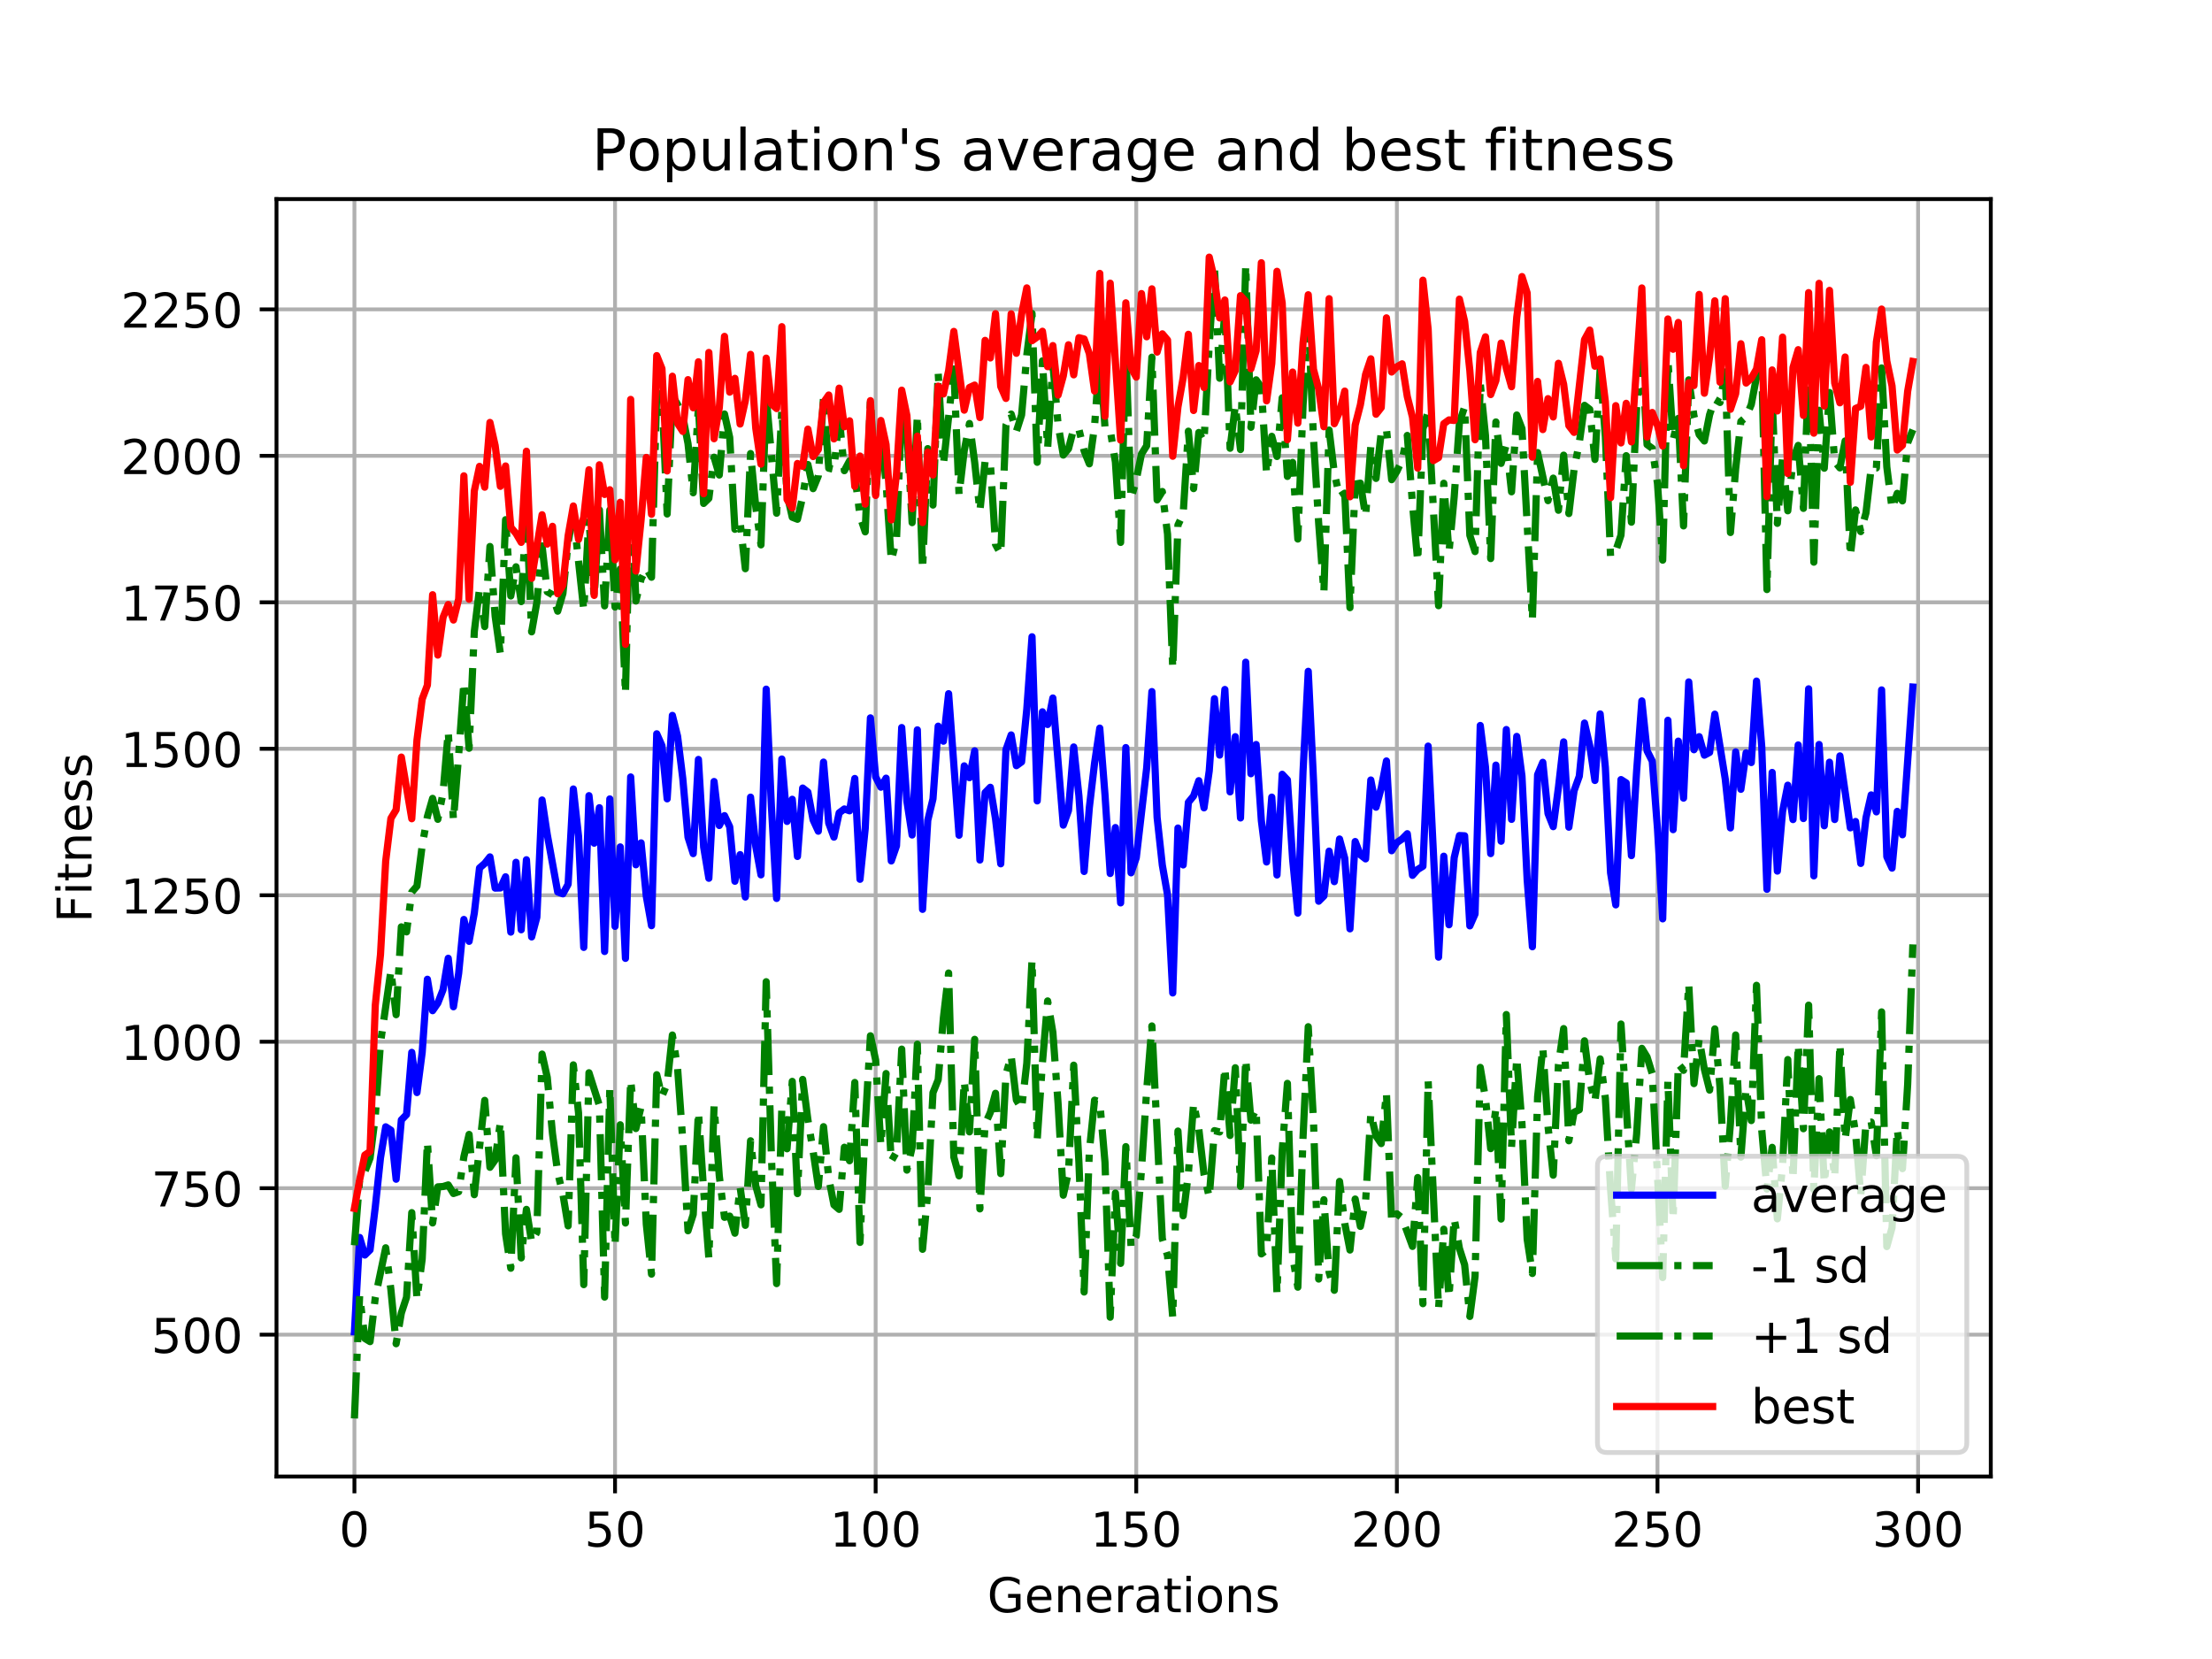 <?xml version="1.0" encoding="utf-8" standalone="no"?>
<!DOCTYPE svg PUBLIC "-//W3C//DTD SVG 1.1//EN"
  "http://www.w3.org/Graphics/SVG/1.1/DTD/svg11.dtd">
<!-- Created with matplotlib (https://matplotlib.org/) -->
<svg height="345.6pt" version="1.1" viewBox="0 0 460.8 345.6" width="460.8pt" xmlns="http://www.w3.org/2000/svg" xmlns:xlink="http://www.w3.org/1999/xlink">
 <defs>
  <style type="text/css">
*{stroke-linecap:butt;stroke-linejoin:round;}
  </style>
 </defs>
 <g id="figure_1">
  <g id="patch_1">
   <path d="M 0 345.6 
L 460.8 345.6 
L 460.8 0 
L 0 0 
z
" style="fill:#ffffff;"/>
  </g>
  <g id="axes_1">
   <g id="patch_2">
    <path d="M 57.6 307.584 
L 414.72 307.584 
L 414.72 41.472 
L 57.6 41.472 
z
" style="fill:#ffffff;"/>
   </g>
   <g id="matplotlib.axis_1">
    <g id="xtick_1">
     <g id="line2d_1">
      <path clip-path="url(#p07d4af6dec)" d="M 73.833 307.584 
L 73.833 41.472 
" style="fill:none;stroke:#b0b0b0;stroke-linecap:square;stroke-width:0.8;"/>
     </g>
     <g id="line2d_2">
      <defs>
       <path d="M 0 0 
L 0 3.5 
" id="mbf8fbaffdb" style="stroke:#000000;stroke-width:0.8;"/>
      </defs>
      <g>
       <use style="stroke:#000000;stroke-width:0.8;" x="73.833" xlink:href="#mbf8fbaffdb" y="307.584"/>
      </g>
     </g>
     <g id="text_1">
      <!-- 0 -->
      <defs>
       <path d="M 31.781 66.406 
Q 24.172 66.406 20.328 58.906 
Q 16.5 51.422 16.5 36.375 
Q 16.5 21.391 20.328 13.891 
Q 24.172 6.391 31.781 6.391 
Q 39.453 6.391 43.281 13.891 
Q 47.125 21.391 47.125 36.375 
Q 47.125 51.422 43.281 58.906 
Q 39.453 66.406 31.781 66.406 
z
M 31.781 74.219 
Q 44.047 74.219 50.516 64.516 
Q 56.984 54.828 56.984 36.375 
Q 56.984 17.969 50.516 8.266 
Q 44.047 -1.422 31.781 -1.422 
Q 19.531 -1.422 13.062 8.266 
Q 6.594 17.969 6.594 36.375 
Q 6.594 54.828 13.062 64.516 
Q 19.531 74.219 31.781 74.219 
z
" id="DejaVuSans-48"/>
      </defs>
      <g transform="translate(70.651 322.182)scale(0.1 -0.1)">
       <use xlink:href="#DejaVuSans-48"/>
      </g>
     </g>
    </g>
    <g id="xtick_2">
     <g id="line2d_3">
      <path clip-path="url(#p07d4af6dec)" d="M 128.123 307.584 
L 128.123 41.472 
" style="fill:none;stroke:#b0b0b0;stroke-linecap:square;stroke-width:0.8;"/>
     </g>
     <g id="line2d_4">
      <g>
       <use style="stroke:#000000;stroke-width:0.8;" x="128.123" xlink:href="#mbf8fbaffdb" y="307.584"/>
      </g>
     </g>
     <g id="text_2">
      <!-- 50 -->
      <defs>
       <path d="M 10.797 72.906 
L 49.516 72.906 
L 49.516 64.594 
L 19.828 64.594 
L 19.828 46.734 
Q 21.969 47.469 24.109 47.828 
Q 26.266 48.188 28.422 48.188 
Q 40.625 48.188 47.75 41.5 
Q 54.891 34.812 54.891 23.391 
Q 54.891 11.625 47.562 5.094 
Q 40.234 -1.422 26.906 -1.422 
Q 22.312 -1.422 17.547 -0.641 
Q 12.797 0.141 7.719 1.703 
L 7.719 11.625 
Q 12.109 9.234 16.797 8.062 
Q 21.484 6.891 26.703 6.891 
Q 35.156 6.891 40.078 11.328 
Q 45.016 15.766 45.016 23.391 
Q 45.016 31 40.078 35.438 
Q 35.156 39.891 26.703 39.891 
Q 22.75 39.891 18.812 39.016 
Q 14.891 38.141 10.797 36.281 
z
" id="DejaVuSans-53"/>
      </defs>
      <g transform="translate(121.76 322.182)scale(0.1 -0.1)">
       <use xlink:href="#DejaVuSans-53"/>
       <use x="63.623" xlink:href="#DejaVuSans-48"/>
      </g>
     </g>
    </g>
    <g id="xtick_3">
     <g id="line2d_5">
      <path clip-path="url(#p07d4af6dec)" d="M 182.413 307.584 
L 182.413 41.472 
" style="fill:none;stroke:#b0b0b0;stroke-linecap:square;stroke-width:0.8;"/>
     </g>
     <g id="line2d_6">
      <g>
       <use style="stroke:#000000;stroke-width:0.8;" x="182.413" xlink:href="#mbf8fbaffdb" y="307.584"/>
      </g>
     </g>
     <g id="text_3">
      <!-- 100 -->
      <defs>
       <path d="M 12.406 8.297 
L 28.516 8.297 
L 28.516 63.922 
L 10.984 60.406 
L 10.984 69.391 
L 28.422 72.906 
L 38.281 72.906 
L 38.281 8.297 
L 54.391 8.297 
L 54.391 0 
L 12.406 0 
z
" id="DejaVuSans-49"/>
      </defs>
      <g transform="translate(172.869 322.182)scale(0.1 -0.1)">
       <use xlink:href="#DejaVuSans-49"/>
       <use x="63.623" xlink:href="#DejaVuSans-48"/>
       <use x="127.246" xlink:href="#DejaVuSans-48"/>
      </g>
     </g>
    </g>
    <g id="xtick_4">
     <g id="line2d_7">
      <path clip-path="url(#p07d4af6dec)" d="M 236.703 307.584 
L 236.703 41.472 
" style="fill:none;stroke:#b0b0b0;stroke-linecap:square;stroke-width:0.8;"/>
     </g>
     <g id="line2d_8">
      <g>
       <use style="stroke:#000000;stroke-width:0.8;" x="236.703" xlink:href="#mbf8fbaffdb" y="307.584"/>
      </g>
     </g>
     <g id="text_4">
      <!-- 150 -->
      <g transform="translate(227.159 322.182)scale(0.1 -0.1)">
       <use xlink:href="#DejaVuSans-49"/>
       <use x="63.623" xlink:href="#DejaVuSans-53"/>
       <use x="127.246" xlink:href="#DejaVuSans-48"/>
      </g>
     </g>
    </g>
    <g id="xtick_5">
     <g id="line2d_9">
      <path clip-path="url(#p07d4af6dec)" d="M 290.993 307.584 
L 290.993 41.472 
" style="fill:none;stroke:#b0b0b0;stroke-linecap:square;stroke-width:0.8;"/>
     </g>
     <g id="line2d_10">
      <g>
       <use style="stroke:#000000;stroke-width:0.8;" x="290.993" xlink:href="#mbf8fbaffdb" y="307.584"/>
      </g>
     </g>
     <g id="text_5">
      <!-- 200 -->
      <defs>
       <path d="M 19.188 8.297 
L 53.609 8.297 
L 53.609 0 
L 7.328 0 
L 7.328 8.297 
Q 12.938 14.109 22.625 23.891 
Q 32.328 33.688 34.812 36.531 
Q 39.547 41.844 41.422 45.531 
Q 43.312 49.219 43.312 52.781 
Q 43.312 58.594 39.234 62.25 
Q 35.156 65.922 28.609 65.922 
Q 23.969 65.922 18.812 64.312 
Q 13.672 62.703 7.812 59.422 
L 7.812 69.391 
Q 13.766 71.781 18.938 73 
Q 24.125 74.219 28.422 74.219 
Q 39.75 74.219 46.484 68.547 
Q 53.219 62.891 53.219 53.422 
Q 53.219 48.922 51.531 44.891 
Q 49.859 40.875 45.406 35.406 
Q 44.188 33.984 37.641 27.219 
Q 31.109 20.453 19.188 8.297 
z
" id="DejaVuSans-50"/>
      </defs>
      <g transform="translate(281.449 322.182)scale(0.1 -0.1)">
       <use xlink:href="#DejaVuSans-50"/>
       <use x="63.623" xlink:href="#DejaVuSans-48"/>
       <use x="127.246" xlink:href="#DejaVuSans-48"/>
      </g>
     </g>
    </g>
    <g id="xtick_6">
     <g id="line2d_11">
      <path clip-path="url(#p07d4af6dec)" d="M 345.283 307.584 
L 345.283 41.472 
" style="fill:none;stroke:#b0b0b0;stroke-linecap:square;stroke-width:0.8;"/>
     </g>
     <g id="line2d_12">
      <g>
       <use style="stroke:#000000;stroke-width:0.8;" x="345.283" xlink:href="#mbf8fbaffdb" y="307.584"/>
      </g>
     </g>
     <g id="text_6">
      <!-- 250 -->
      <g transform="translate(335.739 322.182)scale(0.1 -0.1)">
       <use xlink:href="#DejaVuSans-50"/>
       <use x="63.623" xlink:href="#DejaVuSans-53"/>
       <use x="127.246" xlink:href="#DejaVuSans-48"/>
      </g>
     </g>
    </g>
    <g id="xtick_7">
     <g id="line2d_13">
      <path clip-path="url(#p07d4af6dec)" d="M 399.573 307.584 
L 399.573 41.472 
" style="fill:none;stroke:#b0b0b0;stroke-linecap:square;stroke-width:0.8;"/>
     </g>
     <g id="line2d_14">
      <g>
       <use style="stroke:#000000;stroke-width:0.8;" x="399.573" xlink:href="#mbf8fbaffdb" y="307.584"/>
      </g>
     </g>
     <g id="text_7">
      <!-- 300 -->
      <defs>
       <path d="M 40.578 39.312 
Q 47.656 37.797 51.625 33 
Q 55.609 28.219 55.609 21.188 
Q 55.609 10.406 48.188 4.484 
Q 40.766 -1.422 27.094 -1.422 
Q 22.516 -1.422 17.656 -0.516 
Q 12.797 0.391 7.625 2.203 
L 7.625 11.719 
Q 11.719 9.328 16.594 8.109 
Q 21.484 6.891 26.812 6.891 
Q 36.078 6.891 40.938 10.547 
Q 45.797 14.203 45.797 21.188 
Q 45.797 27.641 41.281 31.266 
Q 36.766 34.906 28.719 34.906 
L 20.219 34.906 
L 20.219 43.016 
L 29.109 43.016 
Q 36.375 43.016 40.234 45.922 
Q 44.094 48.828 44.094 54.297 
Q 44.094 59.906 40.109 62.906 
Q 36.141 65.922 28.719 65.922 
Q 24.656 65.922 20.016 65.031 
Q 15.375 64.156 9.812 62.312 
L 9.812 71.094 
Q 15.438 72.656 20.344 73.438 
Q 25.25 74.219 29.594 74.219 
Q 40.828 74.219 47.359 69.109 
Q 53.906 64.016 53.906 55.328 
Q 53.906 49.266 50.438 45.094 
Q 46.969 40.922 40.578 39.312 
z
" id="DejaVuSans-51"/>
      </defs>
      <g transform="translate(390.029 322.182)scale(0.1 -0.1)">
       <use xlink:href="#DejaVuSans-51"/>
       <use x="63.623" xlink:href="#DejaVuSans-48"/>
       <use x="127.246" xlink:href="#DejaVuSans-48"/>
      </g>
     </g>
    </g>
    <g id="text_8">
     <!-- Generations -->
     <defs>
      <path d="M 59.516 10.406 
L 59.516 29.984 
L 43.406 29.984 
L 43.406 38.094 
L 69.281 38.094 
L 69.281 6.781 
Q 63.578 2.734 56.688 0.656 
Q 49.812 -1.422 42 -1.422 
Q 24.906 -1.422 15.25 8.562 
Q 5.609 18.562 5.609 36.375 
Q 5.609 54.25 15.25 64.234 
Q 24.906 74.219 42 74.219 
Q 49.125 74.219 55.547 72.453 
Q 61.969 70.703 67.391 67.281 
L 67.391 56.781 
Q 61.922 61.422 55.766 63.766 
Q 49.609 66.109 42.828 66.109 
Q 29.438 66.109 22.719 58.641 
Q 16.016 51.172 16.016 36.375 
Q 16.016 21.625 22.719 14.156 
Q 29.438 6.688 42.828 6.688 
Q 48.047 6.688 52.141 7.594 
Q 56.25 8.5 59.516 10.406 
z
" id="DejaVuSans-71"/>
      <path d="M 56.203 29.594 
L 56.203 25.203 
L 14.891 25.203 
Q 15.484 15.922 20.484 11.062 
Q 25.484 6.203 34.422 6.203 
Q 39.594 6.203 44.453 7.469 
Q 49.312 8.734 54.109 11.281 
L 54.109 2.781 
Q 49.266 0.734 44.188 -0.344 
Q 39.109 -1.422 33.891 -1.422 
Q 20.797 -1.422 13.156 6.188 
Q 5.516 13.812 5.516 26.812 
Q 5.516 40.234 12.766 48.109 
Q 20.016 56 32.328 56 
Q 43.359 56 49.781 48.891 
Q 56.203 41.797 56.203 29.594 
z
M 47.219 32.234 
Q 47.125 39.594 43.094 43.984 
Q 39.062 48.391 32.422 48.391 
Q 24.906 48.391 20.391 44.141 
Q 15.875 39.891 15.188 32.172 
z
" id="DejaVuSans-101"/>
      <path d="M 54.891 33.016 
L 54.891 0 
L 45.906 0 
L 45.906 32.719 
Q 45.906 40.484 42.875 44.328 
Q 39.844 48.188 33.797 48.188 
Q 26.516 48.188 22.312 43.547 
Q 18.109 38.922 18.109 30.906 
L 18.109 0 
L 9.078 0 
L 9.078 54.688 
L 18.109 54.688 
L 18.109 46.188 
Q 21.344 51.125 25.703 53.562 
Q 30.078 56 35.797 56 
Q 45.219 56 50.047 50.172 
Q 54.891 44.344 54.891 33.016 
z
" id="DejaVuSans-110"/>
      <path d="M 41.109 46.297 
Q 39.594 47.172 37.812 47.578 
Q 36.031 48 33.891 48 
Q 26.266 48 22.188 43.047 
Q 18.109 38.094 18.109 28.812 
L 18.109 0 
L 9.078 0 
L 9.078 54.688 
L 18.109 54.688 
L 18.109 46.188 
Q 20.953 51.172 25.484 53.578 
Q 30.031 56 36.531 56 
Q 37.453 56 38.578 55.875 
Q 39.703 55.766 41.062 55.516 
z
" id="DejaVuSans-114"/>
      <path d="M 34.281 27.484 
Q 23.391 27.484 19.188 25 
Q 14.984 22.516 14.984 16.5 
Q 14.984 11.719 18.141 8.906 
Q 21.297 6.109 26.703 6.109 
Q 34.188 6.109 38.703 11.406 
Q 43.219 16.703 43.219 25.484 
L 43.219 27.484 
z
M 52.203 31.203 
L 52.203 0 
L 43.219 0 
L 43.219 8.297 
Q 40.141 3.328 35.547 0.953 
Q 30.953 -1.422 24.312 -1.422 
Q 15.922 -1.422 10.953 3.297 
Q 6 8.016 6 15.922 
Q 6 25.141 12.172 29.828 
Q 18.359 34.516 30.609 34.516 
L 43.219 34.516 
L 43.219 35.406 
Q 43.219 41.609 39.141 45 
Q 35.062 48.391 27.688 48.391 
Q 23 48.391 18.547 47.266 
Q 14.109 46.141 10.016 43.891 
L 10.016 52.203 
Q 14.938 54.109 19.578 55.047 
Q 24.219 56 28.609 56 
Q 40.484 56 46.344 49.844 
Q 52.203 43.703 52.203 31.203 
z
" id="DejaVuSans-97"/>
      <path d="M 18.312 70.219 
L 18.312 54.688 
L 36.812 54.688 
L 36.812 47.703 
L 18.312 47.703 
L 18.312 18.016 
Q 18.312 11.328 20.141 9.422 
Q 21.969 7.516 27.594 7.516 
L 36.812 7.516 
L 36.812 0 
L 27.594 0 
Q 17.188 0 13.234 3.875 
Q 9.281 7.766 9.281 18.016 
L 9.281 47.703 
L 2.688 47.703 
L 2.688 54.688 
L 9.281 54.688 
L 9.281 70.219 
z
" id="DejaVuSans-116"/>
      <path d="M 9.422 54.688 
L 18.406 54.688 
L 18.406 0 
L 9.422 0 
z
M 9.422 75.984 
L 18.406 75.984 
L 18.406 64.594 
L 9.422 64.594 
z
" id="DejaVuSans-105"/>
      <path d="M 30.609 48.391 
Q 23.391 48.391 19.188 42.75 
Q 14.984 37.109 14.984 27.297 
Q 14.984 17.484 19.156 11.844 
Q 23.344 6.203 30.609 6.203 
Q 37.797 6.203 41.984 11.859 
Q 46.188 17.531 46.188 27.297 
Q 46.188 37.016 41.984 42.703 
Q 37.797 48.391 30.609 48.391 
z
M 30.609 56 
Q 42.328 56 49.016 48.375 
Q 55.719 40.766 55.719 27.297 
Q 55.719 13.875 49.016 6.219 
Q 42.328 -1.422 30.609 -1.422 
Q 18.844 -1.422 12.172 6.219 
Q 5.516 13.875 5.516 27.297 
Q 5.516 40.766 12.172 48.375 
Q 18.844 56 30.609 56 
z
" id="DejaVuSans-111"/>
      <path d="M 44.281 53.078 
L 44.281 44.578 
Q 40.484 46.531 36.375 47.5 
Q 32.281 48.484 27.875 48.484 
Q 21.188 48.484 17.844 46.438 
Q 14.5 44.391 14.5 40.281 
Q 14.5 37.156 16.891 35.375 
Q 19.281 33.594 26.516 31.984 
L 29.594 31.297 
Q 39.156 29.25 43.188 25.516 
Q 47.219 21.781 47.219 15.094 
Q 47.219 7.469 41.188 3.016 
Q 35.156 -1.422 24.609 -1.422 
Q 20.219 -1.422 15.453 -0.562 
Q 10.688 0.297 5.422 2 
L 5.422 11.281 
Q 10.406 8.688 15.234 7.391 
Q 20.062 6.109 24.812 6.109 
Q 31.156 6.109 34.562 8.281 
Q 37.984 10.453 37.984 14.406 
Q 37.984 18.062 35.516 20.016 
Q 33.062 21.969 24.703 23.781 
L 21.578 24.516 
Q 13.234 26.266 9.516 29.906 
Q 5.812 33.547 5.812 39.891 
Q 5.812 47.609 11.281 51.797 
Q 16.75 56 26.812 56 
Q 31.781 56 36.172 55.266 
Q 40.578 54.547 44.281 53.078 
z
" id="DejaVuSans-115"/>
     </defs>
     <g transform="translate(205.662 335.861)scale(0.1 -0.1)">
      <use xlink:href="#DejaVuSans-71"/>
      <use x="77.49" xlink:href="#DejaVuSans-101"/>
      <use x="139.014" xlink:href="#DejaVuSans-110"/>
      <use x="202.393" xlink:href="#DejaVuSans-101"/>
      <use x="263.916" xlink:href="#DejaVuSans-114"/>
      <use x="305.029" xlink:href="#DejaVuSans-97"/>
      <use x="366.309" xlink:href="#DejaVuSans-116"/>
      <use x="405.518" xlink:href="#DejaVuSans-105"/>
      <use x="433.301" xlink:href="#DejaVuSans-111"/>
      <use x="494.482" xlink:href="#DejaVuSans-110"/>
      <use x="557.861" xlink:href="#DejaVuSans-115"/>
     </g>
    </g>
   </g>
   <g id="matplotlib.axis_2">
    <g id="ytick_1">
     <g id="line2d_15">
      <path clip-path="url(#p07d4af6dec)" d="M 57.6 278.036 
L 414.72 278.036 
" style="fill:none;stroke:#b0b0b0;stroke-linecap:square;stroke-width:0.8;"/>
     </g>
     <g id="line2d_16">
      <defs>
       <path d="M 0 0 
L -3.5 0 
" id="m7a4888b529" style="stroke:#000000;stroke-width:0.8;"/>
      </defs>
      <g>
       <use style="stroke:#000000;stroke-width:0.8;" x="57.6" xlink:href="#m7a4888b529" y="278.036"/>
      </g>
     </g>
     <g id="text_9">
      <!-- 500 -->
      <g transform="translate(31.512 281.835)scale(0.1 -0.1)">
       <use xlink:href="#DejaVuSans-53"/>
       <use x="63.623" xlink:href="#DejaVuSans-48"/>
       <use x="127.246" xlink:href="#DejaVuSans-48"/>
      </g>
     </g>
    </g>
    <g id="ytick_2">
     <g id="line2d_17">
      <path clip-path="url(#p07d4af6dec)" d="M 57.6 247.523 
L 414.72 247.523 
" style="fill:none;stroke:#b0b0b0;stroke-linecap:square;stroke-width:0.8;"/>
     </g>
     <g id="line2d_18">
      <g>
       <use style="stroke:#000000;stroke-width:0.8;" x="57.6" xlink:href="#m7a4888b529" y="247.523"/>
      </g>
     </g>
     <g id="text_10">
      <!-- 750 -->
      <defs>
       <path d="M 8.203 72.906 
L 55.078 72.906 
L 55.078 68.703 
L 28.609 0 
L 18.312 0 
L 43.219 64.594 
L 8.203 64.594 
z
" id="DejaVuSans-55"/>
      </defs>
      <g transform="translate(31.512 251.322)scale(0.1 -0.1)">
       <use xlink:href="#DejaVuSans-55"/>
       <use x="63.623" xlink:href="#DejaVuSans-53"/>
       <use x="127.246" xlink:href="#DejaVuSans-48"/>
      </g>
     </g>
    </g>
    <g id="ytick_3">
     <g id="line2d_19">
      <path clip-path="url(#p07d4af6dec)" d="M 57.6 217.01 
L 414.72 217.01 
" style="fill:none;stroke:#b0b0b0;stroke-linecap:square;stroke-width:0.8;"/>
     </g>
     <g id="line2d_20">
      <g>
       <use style="stroke:#000000;stroke-width:0.8;" x="57.6" xlink:href="#m7a4888b529" y="217.01"/>
      </g>
     </g>
     <g id="text_11">
      <!-- 1000 -->
      <g transform="translate(25.15 220.809)scale(0.1 -0.1)">
       <use xlink:href="#DejaVuSans-49"/>
       <use x="63.623" xlink:href="#DejaVuSans-48"/>
       <use x="127.246" xlink:href="#DejaVuSans-48"/>
       <use x="190.869" xlink:href="#DejaVuSans-48"/>
      </g>
     </g>
    </g>
    <g id="ytick_4">
     <g id="line2d_21">
      <path clip-path="url(#p07d4af6dec)" d="M 57.6 186.497 
L 414.72 186.497 
" style="fill:none;stroke:#b0b0b0;stroke-linecap:square;stroke-width:0.8;"/>
     </g>
     <g id="line2d_22">
      <g>
       <use style="stroke:#000000;stroke-width:0.8;" x="57.6" xlink:href="#m7a4888b529" y="186.497"/>
      </g>
     </g>
     <g id="text_12">
      <!-- 1250 -->
      <g transform="translate(25.15 190.296)scale(0.1 -0.1)">
       <use xlink:href="#DejaVuSans-49"/>
       <use x="63.623" xlink:href="#DejaVuSans-50"/>
       <use x="127.246" xlink:href="#DejaVuSans-53"/>
       <use x="190.869" xlink:href="#DejaVuSans-48"/>
      </g>
     </g>
    </g>
    <g id="ytick_5">
     <g id="line2d_23">
      <path clip-path="url(#p07d4af6dec)" d="M 57.6 155.984 
L 414.72 155.984 
" style="fill:none;stroke:#b0b0b0;stroke-linecap:square;stroke-width:0.8;"/>
     </g>
     <g id="line2d_24">
      <g>
       <use style="stroke:#000000;stroke-width:0.8;" x="57.6" xlink:href="#m7a4888b529" y="155.984"/>
      </g>
     </g>
     <g id="text_13">
      <!-- 1500 -->
      <g transform="translate(25.15 159.784)scale(0.1 -0.1)">
       <use xlink:href="#DejaVuSans-49"/>
       <use x="63.623" xlink:href="#DejaVuSans-53"/>
       <use x="127.246" xlink:href="#DejaVuSans-48"/>
       <use x="190.869" xlink:href="#DejaVuSans-48"/>
      </g>
     </g>
    </g>
    <g id="ytick_6">
     <g id="line2d_25">
      <path clip-path="url(#p07d4af6dec)" d="M 57.6 125.472 
L 414.72 125.472 
" style="fill:none;stroke:#b0b0b0;stroke-linecap:square;stroke-width:0.8;"/>
     </g>
     <g id="line2d_26">
      <g>
       <use style="stroke:#000000;stroke-width:0.8;" x="57.6" xlink:href="#m7a4888b529" y="125.472"/>
      </g>
     </g>
     <g id="text_14">
      <!-- 1750 -->
      <g transform="translate(25.15 129.271)scale(0.1 -0.1)">
       <use xlink:href="#DejaVuSans-49"/>
       <use x="63.623" xlink:href="#DejaVuSans-55"/>
       <use x="127.246" xlink:href="#DejaVuSans-53"/>
       <use x="190.869" xlink:href="#DejaVuSans-48"/>
      </g>
     </g>
    </g>
    <g id="ytick_7">
     <g id="line2d_27">
      <path clip-path="url(#p07d4af6dec)" d="M 57.6 94.959 
L 414.72 94.959 
" style="fill:none;stroke:#b0b0b0;stroke-linecap:square;stroke-width:0.8;"/>
     </g>
     <g id="line2d_28">
      <g>
       <use style="stroke:#000000;stroke-width:0.8;" x="57.6" xlink:href="#m7a4888b529" y="94.959"/>
      </g>
     </g>
     <g id="text_15">
      <!-- 2000 -->
      <g transform="translate(25.15 98.758)scale(0.1 -0.1)">
       <use xlink:href="#DejaVuSans-50"/>
       <use x="63.623" xlink:href="#DejaVuSans-48"/>
       <use x="127.246" xlink:href="#DejaVuSans-48"/>
       <use x="190.869" xlink:href="#DejaVuSans-48"/>
      </g>
     </g>
    </g>
    <g id="ytick_8">
     <g id="line2d_29">
      <path clip-path="url(#p07d4af6dec)" d="M 57.6 64.446 
L 414.72 64.446 
" style="fill:none;stroke:#b0b0b0;stroke-linecap:square;stroke-width:0.8;"/>
     </g>
     <g id="line2d_30">
      <g>
       <use style="stroke:#000000;stroke-width:0.8;" x="57.6" xlink:href="#m7a4888b529" y="64.446"/>
      </g>
     </g>
     <g id="text_16">
      <!-- 2250 -->
      <g transform="translate(25.15 68.245)scale(0.1 -0.1)">
       <use xlink:href="#DejaVuSans-50"/>
       <use x="63.623" xlink:href="#DejaVuSans-50"/>
       <use x="127.246" xlink:href="#DejaVuSans-53"/>
       <use x="190.869" xlink:href="#DejaVuSans-48"/>
      </g>
     </g>
    </g>
    <g id="text_17">
     <!-- Fitness -->
     <defs>
      <path d="M 9.812 72.906 
L 51.703 72.906 
L 51.703 64.594 
L 19.672 64.594 
L 19.672 43.109 
L 48.578 43.109 
L 48.578 34.812 
L 19.672 34.812 
L 19.672 0 
L 9.812 0 
z
" id="DejaVuSans-70"/>
     </defs>
     <g transform="translate(19.07 192.202)rotate(-90)scale(0.1 -0.1)">
      <use xlink:href="#DejaVuSans-70"/>
      <use x="57.41" xlink:href="#DejaVuSans-105"/>
      <use x="85.193" xlink:href="#DejaVuSans-116"/>
      <use x="124.402" xlink:href="#DejaVuSans-110"/>
      <use x="187.781" xlink:href="#DejaVuSans-101"/>
      <use x="249.305" xlink:href="#DejaVuSans-115"/>
      <use x="301.404" xlink:href="#DejaVuSans-115"/>
     </g>
    </g>
   </g>
   <g id="line2d_31">
    <path clip-path="url(#p07d4af6dec)" d="M 73.833 277.451 
L 74.919 257.786 
L 76.004 261.445 
L 77.09 260.372 
L 78.176 251.465 
L 79.262 241.196 
L 80.348 234.737 
L 81.433 235.446 
L 82.519 245.651 
L 83.605 233.312 
L 84.691 232.181 
L 85.777 219.23 
L 86.862 227.599 
L 87.948 219.242 
L 89.034 203.998 
L 90.12 210.541 
L 91.206 208.96 
L 92.291 206.181 
L 93.377 199.63 
L 94.463 209.725 
L 95.549 202.746 
L 96.635 191.543 
L 97.72 196.096 
L 98.806 190.22 
L 99.892 180.815 
L 100.978 179.875 
L 102.064 178.508 
L 103.149 185.007 
L 104.235 184.979 
L 105.321 182.655 
L 106.407 194.174 
L 107.493 179.634 
L 108.578 193.686 
L 109.664 179.105 
L 110.75 195.176 
L 111.836 191.082 
L 112.922 166.654 
L 114.007 173.864 
L 116.179 185.815 
L 117.265 186.201 
L 118.351 184.204 
L 119.436 164.363 
L 120.522 174.213 
L 121.608 197.358 
L 122.694 165.752 
L 123.78 175.647 
L 124.865 168.264 
L 125.951 198.212 
L 127.037 166.432 
L 128.123 192.98 
L 129.209 176.43 
L 130.294 199.642 
L 131.38 161.856 
L 132.466 180.148 
L 133.552 175.589 
L 134.638 186.721 
L 135.723 192.836 
L 136.809 152.865 
L 137.895 155.328 
L 138.981 166.411 
L 140.067 149.031 
L 141.152 153.375 
L 142.238 162.2 
L 143.324 174.4 
L 144.41 177.826 
L 145.496 158.209 
L 146.581 176.439 
L 147.667 182.958 
L 148.753 162.807 
L 149.839 171.965 
L 150.925 169.916 
L 152.01 172.232 
L 153.096 183.579 
L 154.182 178.036 
L 155.268 186.866 
L 156.354 166.064 
L 157.439 176.302 
L 158.525 182.248 
L 159.611 143.567 
L 160.697 167.973 
L 161.783 187.157 
L 162.868 158.118 
L 163.954 171.118 
L 165.04 166.508 
L 166.126 178.41 
L 167.212 164.166 
L 168.297 165.012 
L 169.383 170.797 
L 170.469 173.151 
L 171.555 158.762 
L 172.641 171.47 
L 173.726 174.387 
L 174.812 169.332 
L 175.898 168.522 
L 176.984 168.904 
L 178.07 162.174 
L 179.155 183.171 
L 180.241 172.584 
L 181.327 149.546 
L 182.413 161.851 
L 183.499 163.985 
L 184.584 162.108 
L 185.67 179.347 
L 186.756 176.205 
L 187.842 151.563 
L 188.928 166.956 
L 190.013 173.945 
L 191.099 152.044 
L 192.185 189.433 
L 193.271 170.896 
L 194.357 166.421 
L 195.442 151.278 
L 196.528 154.406 
L 197.614 144.51 
L 199.786 173.992 
L 200.871 159.545 
L 201.957 162.005 
L 203.043 156.416 
L 204.129 179.156 
L 205.215 165.128 
L 206.3 164.009 
L 207.386 170.579 
L 208.472 179.945 
L 209.558 156.188 
L 210.644 153.1 
L 211.729 159.502 
L 212.815 158.71 
L 213.901 147.715 
L 214.987 132.652 
L 216.073 166.84 
L 217.158 148.283 
L 218.244 150.928 
L 219.33 145.41 
L 221.502 171.89 
L 222.587 168.829 
L 223.673 155.606 
L 224.759 165.808 
L 225.845 181.541 
L 226.931 168.207 
L 228.016 158.985 
L 229.102 151.684 
L 230.188 165.544 
L 231.274 181.963 
L 232.36 172.395 
L 233.445 188.087 
L 234.531 155.734 
L 235.617 181.823 
L 236.703 178.7 
L 238.875 159.965 
L 239.96 144.069 
L 241.046 170.276 
L 242.132 180.216 
L 243.218 186.407 
L 244.304 206.849 
L 245.389 172.497 
L 246.475 180.18 
L 247.561 167.14 
L 248.647 165.813 
L 249.733 162.633 
L 250.818 168.284 
L 251.904 160.585 
L 252.99 145.553 
L 254.076 157.3 
L 255.162 143.636 
L 256.247 164.96 
L 257.333 153.465 
L 258.419 170.39 
L 259.505 137.948 
L 260.591 161.182 
L 261.676 155.095 
L 262.762 170.946 
L 263.848 179.565 
L 264.934 166.061 
L 266.02 182.275 
L 267.105 161.303 
L 268.191 162.467 
L 269.277 179.012 
L 270.363 190.217 
L 271.449 160.624 
L 272.534 139.851 
L 273.62 162.335 
L 274.706 187.738 
L 275.792 186.653 
L 276.878 177.311 
L 277.963 183.661 
L 279.049 174.785 
L 280.135 178.781 
L 281.221 193.494 
L 282.307 175.311 
L 283.392 178.067 
L 284.478 178.921 
L 285.564 162.492 
L 286.65 168.154 
L 287.736 164.173 
L 288.821 158.523 
L 289.907 177.224 
L 290.993 175.523 
L 292.079 174.783 
L 293.165 173.676 
L 294.25 182.348 
L 295.336 181.125 
L 296.422 180.455 
L 297.508 155.43 
L 299.679 199.387 
L 300.765 178.365 
L 301.851 192.645 
L 302.937 178.662 
L 304.023 174.062 
L 305.108 174.114 
L 306.194 192.874 
L 307.28 190.402 
L 308.366 151.131 
L 309.452 159.788 
L 310.537 177.819 
L 311.623 159.39 
L 312.709 175.239 
L 313.795 151.978 
L 314.881 170.688 
L 315.966 153.409 
L 317.052 161.661 
L 318.138 183.31 
L 319.224 197.224 
L 320.31 161.381 
L 321.395 158.809 
L 322.481 169.474 
L 323.567 172.206 
L 324.653 164.012 
L 325.739 154.548 
L 326.824 172.315 
L 327.91 164.725 
L 328.996 161.701 
L 330.082 150.628 
L 331.168 155.333 
L 332.253 162.583 
L 333.339 148.726 
L 334.425 159.87 
L 335.511 181.831 
L 336.597 188.499 
L 337.682 162.402 
L 338.768 163.098 
L 339.854 178.243 
L 340.94 160.591 
L 342.026 146.013 
L 343.111 156.398 
L 344.197 158.546 
L 345.283 172.625 
L 346.369 191.413 
L 347.455 150.046 
L 348.54 172.83 
L 349.626 154.391 
L 350.712 166.261 
L 351.798 142.057 
L 352.884 156.181 
L 353.969 153.462 
L 355.055 157.316 
L 356.141 156.737 
L 357.227 148.771 
L 359.398 162.28 
L 360.484 172.471 
L 361.57 156.637 
L 362.656 164.424 
L 363.742 156.834 
L 364.827 158.854 
L 365.913 141.883 
L 366.999 155.473 
L 368.085 185.258 
L 369.171 160.915 
L 370.256 181.463 
L 371.342 169.04 
L 372.428 163.568 
L 373.514 170.728 
L 374.6 155.185 
L 375.685 170.517 
L 376.771 143.498 
L 377.857 182.459 
L 378.943 155.09 
L 380.029 172.023 
L 381.114 158.783 
L 382.2 170.718 
L 383.286 157.467 
L 385.458 172.455 
L 386.543 171.132 
L 387.629 179.865 
L 388.715 170.367 
L 389.801 165.596 
L 390.887 169.125 
L 391.972 143.724 
L 393.058 178.476 
L 394.144 180.842 
L 395.23 169.027 
L 396.316 173.896 
L 398.487 143.126 
L 398.487 143.126 
" style="fill:none;stroke:#0000ff;stroke-linecap:square;stroke-width:1.5;"/>
   </g>
   <g id="line2d_32">
    <path clip-path="url(#p07d4af6dec)" d="M 73.833 295.488 
L 74.919 269.874 
L 76.004 278.822 
L 77.09 279.485 
L 78.176 270.34 
L 80.348 259.936 
L 81.433 268.666 
L 82.519 279.924 
L 83.605 273.542 
L 84.691 270.232 
L 85.777 252.615 
L 86.862 270.611 
L 87.948 262.304 
L 89.034 237.885 
L 90.12 254.764 
L 91.206 247.24 
L 92.291 247.174 
L 93.377 246.837 
L 94.463 248.629 
L 95.549 248.266 
L 96.635 240.958 
L 97.72 236.321 
L 98.806 248.876 
L 100.978 229.224 
L 102.064 243.172 
L 103.149 241.636 
L 104.235 233.768 
L 105.321 257.047 
L 106.407 264.197 
L 107.493 241.193 
L 108.578 262.047 
L 109.664 251.937 
L 110.75 258.728 
L 111.836 256.694 
L 112.922 219.586 
L 114.007 224.456 
L 115.093 236.161 
L 116.179 244.311 
L 117.265 248.782 
L 118.351 255.372 
L 119.436 221.833 
L 120.522 231.863 
L 121.608 267.611 
L 122.694 223.475 
L 124.865 230.313 
L 125.951 270.207 
L 127.037 226.61 
L 128.123 259.502 
L 129.209 234.312 
L 130.294 254.778 
L 131.38 225.025 
L 132.466 235.092 
L 133.552 230.549 
L 134.638 255.036 
L 135.723 265.423 
L 136.809 223.883 
L 137.895 228.381 
L 138.981 225.748 
L 140.067 215.614 
L 141.152 222.5 
L 142.238 237.623 
L 143.324 256.391 
L 144.41 253 
L 145.496 231.635 
L 146.581 248.005 
L 147.667 262.102 
L 148.753 230.371 
L 149.839 244.978 
L 150.925 253.589 
L 152.01 253.338 
L 153.096 256.9 
L 154.182 247.312 
L 155.268 255.259 
L 156.354 237.644 
L 157.439 247.034 
L 158.525 250.991 
L 159.611 204.511 
L 160.697 240.814 
L 161.783 267.399 
L 162.868 230.82 
L 163.954 239.307 
L 165.04 225.269 
L 166.126 248.649 
L 167.212 224.864 
L 168.297 233.258 
L 169.383 239.798 
L 170.469 247.161 
L 171.555 234.708 
L 172.641 245.405 
L 173.726 251 
L 174.812 251.93 
L 175.898 238.992 
L 176.984 241.805 
L 178.07 225.499 
L 179.155 258.811 
L 180.241 234.374 
L 181.327 215.773 
L 182.413 220.829 
L 183.499 238.58 
L 184.584 223.64 
L 185.67 241.893 
L 186.756 239.993 
L 187.842 218.551 
L 188.928 243.756 
L 190.013 239.017 
L 191.099 217.533 
L 192.185 260.25 
L 193.271 248.337 
L 194.357 227.631 
L 195.442 224.927 
L 196.528 211.999 
L 197.614 202.696 
L 198.7 241.042 
L 199.786 244.952 
L 200.871 225.241 
L 201.957 235.791 
L 203.043 216.514 
L 204.129 251.832 
L 205.215 234.177 
L 206.3 231.756 
L 207.386 227.749 
L 208.472 244.482 
L 209.558 223.817 
L 210.644 219.949 
L 211.729 229.161 
L 212.815 230.976 
L 213.901 221.457 
L 214.987 200.015 
L 216.073 237.378 
L 217.158 221.392 
L 218.244 208.514 
L 219.33 215.055 
L 220.416 229.869 
L 221.502 248.982 
L 222.587 244.172 
L 223.673 221.897 
L 224.759 242.177 
L 225.845 269.148 
L 226.931 239.788 
L 228.016 229.182 
L 229.102 229.549 
L 230.188 242.113 
L 231.274 274.399 
L 232.36 248.53 
L 233.445 263.182 
L 234.531 238.864 
L 235.617 259.752 
L 236.703 257.458 
L 237.789 243.732 
L 238.875 227.083 
L 239.96 213.723 
L 242.132 258.042 
L 243.218 261.547 
L 244.304 274.437 
L 245.389 235.62 
L 246.475 253.276 
L 247.561 244.455 
L 248.647 229.842 
L 249.733 235.173 
L 250.818 244.606 
L 251.904 249.405 
L 252.99 235.535 
L 254.076 235.811 
L 255.162 222.416 
L 256.247 236.54 
L 257.333 222.43 
L 258.419 247.132 
L 259.505 220.647 
L 260.591 233.35 
L 261.676 231.065 
L 262.762 261.212 
L 263.848 260.422 
L 264.934 241.229 
L 266.02 269.46 
L 267.105 239.734 
L 268.191 225.688 
L 269.277 261.693 
L 270.363 268.146 
L 271.449 236.861 
L 272.534 213.882 
L 273.62 233.424 
L 274.706 266.45 
L 275.792 249.921 
L 276.878 265.03 
L 277.963 268.789 
L 279.049 246.109 
L 280.135 254.822 
L 281.221 260.403 
L 282.307 249.781 
L 283.392 255.482 
L 284.478 250.306 
L 285.564 231.985 
L 286.65 236.649 
L 287.736 238.226 
L 288.821 227.687 
L 289.907 254.518 
L 290.993 252.854 
L 292.079 253.723 
L 294.25 259.649 
L 295.336 245.304 
L 296.422 271.578 
L 297.508 225.158 
L 299.679 272.601 
L 300.765 256.06 
L 301.851 270.26 
L 302.937 253.826 
L 304.023 260.059 
L 305.108 263.478 
L 306.194 274.241 
L 307.28 265.899 
L 308.366 222.358 
L 309.452 228.845 
L 310.537 239.277 
L 311.623 230.882 
L 312.709 253.946 
L 313.795 211.352 
L 314.881 238.923 
L 315.966 220.37 
L 317.052 234.041 
L 318.138 258.169 
L 319.224 265.289 
L 320.31 228.483 
L 321.395 218.266 
L 322.481 234.653 
L 323.567 244.809 
L 324.653 221.726 
L 325.739 214.278 
L 326.824 237.645 
L 327.91 231.7 
L 328.996 231.182 
L 330.082 216.818 
L 331.168 225.394 
L 332.253 229.453 
L 333.339 220.586 
L 334.425 228.76 
L 335.511 247.728 
L 336.597 262.254 
L 337.682 213.326 
L 339.854 247.704 
L 340.94 236.249 
L 342.026 218.389 
L 343.111 220.185 
L 344.197 223.695 
L 346.369 266.139 
L 347.455 225.119 
L 348.54 254.053 
L 349.626 221.623 
L 350.712 222.965 
L 351.798 204.988 
L 352.884 225.735 
L 353.969 216.393 
L 355.055 222.766 
L 356.141 227.089 
L 357.227 214.339 
L 358.313 226.566 
L 359.398 247.085 
L 360.484 234.01 
L 361.57 215.603 
L 362.656 241.049 
L 363.742 226.817 
L 364.827 233.436 
L 365.913 205.259 
L 366.999 235.325 
L 368.085 247.702 
L 369.171 239.014 
L 370.256 253.905 
L 371.342 242.812 
L 372.428 220.727 
L 373.514 245.708 
L 374.6 217.584 
L 375.685 235.131 
L 376.771 209.391 
L 377.857 247.81 
L 378.943 224.707 
L 380.029 246.508 
L 381.114 235.799 
L 382.2 245.28 
L 383.286 217.463 
L 384.372 237.363 
L 385.458 229.044 
L 386.543 236.039 
L 387.629 248.99 
L 388.715 233.873 
L 389.801 233.745 
L 390.887 240.768 
L 391.972 210.8 
L 393.058 259.684 
L 394.144 255.754 
L 395.23 235.28 
L 396.316 243.451 
L 397.401 225.916 
L 398.487 196.736 
L 398.487 196.736 
" style="fill:none;stroke:#008000;stroke-dasharray:9.6,2.4,1.5,2.4;stroke-dashoffset:0;stroke-width:1.5;"/>
   </g>
   <g id="line2d_33">
    <path clip-path="url(#p07d4af6dec)" d="M 73.833 259.414 
L 74.919 245.699 
L 76.004 244.067 
L 77.09 241.258 
L 78.176 232.589 
L 79.262 217.259 
L 81.433 202.226 
L 82.519 211.378 
L 83.605 193.082 
L 84.691 194.129 
L 85.777 185.845 
L 86.862 184.587 
L 87.948 176.181 
L 89.034 170.111 
L 90.12 166.319 
L 91.206 170.681 
L 92.291 165.187 
L 93.377 152.422 
L 94.463 170.821 
L 95.549 157.226 
L 96.635 142.129 
L 97.72 155.871 
L 98.806 131.564 
L 99.892 122.585 
L 100.978 130.525 
L 102.064 113.844 
L 103.149 128.378 
L 104.235 136.19 
L 105.321 108.262 
L 106.407 124.151 
L 107.493 118.075 
L 108.578 125.324 
L 109.664 106.272 
L 110.75 131.624 
L 111.836 125.471 
L 112.922 113.722 
L 114.007 123.273 
L 115.093 123.902 
L 116.179 127.32 
L 117.265 123.621 
L 118.351 113.036 
L 119.436 106.894 
L 121.608 127.105 
L 122.694 108.029 
L 123.78 124.349 
L 124.865 106.215 
L 125.951 126.217 
L 127.037 106.253 
L 128.123 126.457 
L 129.209 118.547 
L 130.294 144.506 
L 131.38 98.687 
L 132.466 125.204 
L 133.552 120.628 
L 134.638 118.406 
L 135.723 120.249 
L 136.809 81.848 
L 137.895 82.276 
L 138.981 107.074 
L 140.067 82.448 
L 141.152 84.25 
L 142.238 86.776 
L 143.324 92.409 
L 144.41 102.652 
L 145.496 84.783 
L 146.581 104.872 
L 147.667 103.813 
L 148.753 95.244 
L 149.839 98.953 
L 150.925 86.243 
L 152.01 91.126 
L 153.096 110.259 
L 154.182 108.761 
L 155.268 118.473 
L 156.354 94.483 
L 157.439 105.569 
L 158.525 113.505 
L 159.611 82.622 
L 161.783 106.914 
L 162.868 85.417 
L 163.954 102.929 
L 165.04 107.746 
L 166.126 108.17 
L 167.212 103.468 
L 168.297 96.765 
L 169.383 101.795 
L 170.469 99.141 
L 171.555 82.815 
L 172.641 97.535 
L 173.726 97.774 
L 174.812 86.734 
L 175.898 98.052 
L 176.984 96.003 
L 178.07 98.848 
L 179.155 107.53 
L 180.241 110.795 
L 181.327 83.319 
L 182.413 102.873 
L 183.499 89.391 
L 184.584 100.575 
L 185.67 116.801 
L 186.756 112.416 
L 187.842 84.575 
L 188.928 90.157 
L 190.013 108.873 
L 191.099 86.555 
L 192.185 118.615 
L 193.271 93.454 
L 194.357 105.211 
L 195.442 77.629 
L 196.528 96.813 
L 198.7 76.865 
L 199.786 103.031 
L 200.871 93.849 
L 201.957 88.219 
L 203.043 96.317 
L 204.129 106.481 
L 205.215 96.079 
L 206.3 96.263 
L 207.386 113.409 
L 208.472 115.407 
L 209.558 88.558 
L 210.644 86.251 
L 211.729 89.843 
L 212.815 86.444 
L 213.901 73.972 
L 214.987 65.289 
L 216.073 96.301 
L 217.158 75.173 
L 218.244 93.342 
L 219.33 75.766 
L 220.416 88.435 
L 221.502 94.797 
L 222.587 93.486 
L 223.673 89.315 
L 224.759 89.438 
L 225.845 93.933 
L 226.931 96.625 
L 228.016 88.788 
L 229.102 73.818 
L 230.188 88.976 
L 231.274 89.528 
L 232.36 96.26 
L 233.445 112.991 
L 234.531 72.603 
L 235.617 103.895 
L 236.703 99.942 
L 237.789 94.586 
L 238.875 92.848 
L 239.96 74.415 
L 241.046 104.137 
L 242.132 102.39 
L 243.218 111.268 
L 244.304 139.262 
L 245.389 109.374 
L 246.475 107.084 
L 247.561 89.825 
L 248.647 101.784 
L 249.733 90.093 
L 250.818 91.963 
L 251.904 71.765 
L 252.99 55.571 
L 254.076 78.79 
L 255.162 64.857 
L 256.247 93.38 
L 257.333 84.5 
L 258.419 93.648 
L 259.505 55.249 
L 260.591 89.013 
L 261.676 79.126 
L 262.762 80.68 
L 263.848 98.707 
L 264.934 90.892 
L 266.02 95.09 
L 267.105 82.872 
L 268.191 99.246 
L 269.277 96.332 
L 270.363 112.287 
L 271.449 84.388 
L 272.534 65.82 
L 273.62 91.246 
L 274.706 109.027 
L 275.792 123.385 
L 276.878 89.592 
L 277.963 98.533 
L 279.049 103.461 
L 280.135 102.74 
L 281.221 126.585 
L 282.307 100.841 
L 283.392 100.652 
L 284.478 107.535 
L 285.564 92.999 
L 286.65 99.66 
L 287.736 90.12 
L 288.821 89.36 
L 289.907 99.929 
L 290.993 98.191 
L 292.079 95.842 
L 293.165 90.71 
L 294.25 105.047 
L 295.336 116.946 
L 296.422 89.332 
L 297.508 85.702 
L 299.679 126.174 
L 300.765 100.669 
L 301.851 115.031 
L 302.937 103.499 
L 304.023 88.065 
L 305.108 84.75 
L 306.194 111.507 
L 307.28 114.905 
L 308.366 79.903 
L 309.452 90.731 
L 310.537 116.362 
L 311.623 87.899 
L 312.709 96.532 
L 313.795 92.604 
L 314.881 102.453 
L 315.966 86.449 
L 317.052 89.28 
L 319.224 129.159 
L 320.31 94.28 
L 322.481 104.295 
L 323.567 99.603 
L 324.653 106.297 
L 325.739 94.818 
L 326.824 106.985 
L 327.91 97.75 
L 328.996 92.22 
L 330.082 84.438 
L 331.168 85.271 
L 332.253 95.713 
L 333.339 76.866 
L 334.425 90.979 
L 335.511 115.934 
L 336.597 114.744 
L 337.682 111.477 
L 338.768 94.927 
L 339.854 108.782 
L 340.94 84.933 
L 342.026 73.636 
L 343.111 92.61 
L 344.197 93.397 
L 345.283 100.71 
L 346.369 116.688 
L 347.455 74.973 
L 348.54 91.608 
L 349.626 87.159 
L 350.712 109.557 
L 351.798 79.127 
L 352.884 86.626 
L 353.969 90.53 
L 355.055 91.866 
L 356.141 86.385 
L 357.227 83.204 
L 358.313 83.839 
L 359.398 77.474 
L 360.484 110.932 
L 361.57 97.67 
L 362.656 87.798 
L 363.742 86.851 
L 364.827 84.272 
L 365.913 78.507 
L 366.999 75.62 
L 368.085 122.815 
L 369.171 82.817 
L 370.256 109.021 
L 371.342 95.267 
L 372.428 106.409 
L 373.514 95.749 
L 374.6 92.786 
L 375.685 105.903 
L 376.771 77.606 
L 377.857 117.108 
L 378.943 85.474 
L 380.029 97.537 
L 381.114 81.768 
L 382.2 96.157 
L 383.286 97.471 
L 384.372 91.858 
L 385.458 115.867 
L 386.543 106.225 
L 387.629 110.74 
L 388.715 106.861 
L 389.801 97.448 
L 390.887 97.483 
L 391.972 76.647 
L 393.058 97.267 
L 394.144 105.93 
L 395.23 102.774 
L 396.316 104.341 
L 397.401 92.239 
L 398.487 89.516 
L 398.487 89.516 
" style="fill:none;stroke:#008000;stroke-dasharray:9.6,2.4,1.5,2.4;stroke-dashoffset:0;stroke-width:1.5;"/>
   </g>
   <g id="line2d_34">
    <path clip-path="url(#p07d4af6dec)" d="M 73.833 251.731 
L 74.919 245.806 
L 76.004 240.619 
L 77.09 239.872 
L 78.176 209.428 
L 79.262 198.875 
L 80.348 179.387 
L 81.433 170.484 
L 82.519 168.689 
L 83.605 157.715 
L 85.777 170.556 
L 86.862 154.16 
L 87.948 145.636 
L 89.034 142.716 
L 90.12 123.891 
L 91.206 136.465 
L 92.291 128.627 
L 93.377 125.931 
L 94.463 129.164 
L 95.549 124.78 
L 96.635 99.125 
L 97.72 124.825 
L 98.806 102.277 
L 99.892 97.152 
L 100.978 101.49 
L 102.064 88.005 
L 103.149 92.808 
L 104.235 101.313 
L 105.321 97.069 
L 106.407 109.837 
L 107.493 111.121 
L 108.578 112.981 
L 109.664 93.999 
L 110.75 120.484 
L 112.922 107.233 
L 114.007 113.338 
L 115.093 109.645 
L 116.179 123.687 
L 117.265 121.893 
L 118.351 111.616 
L 119.436 105.408 
L 120.522 112.367 
L 121.608 107.658 
L 122.694 97.857 
L 123.78 124.033 
L 124.865 96.82 
L 125.951 103.005 
L 127.037 102.023 
L 128.123 116.612 
L 129.209 104.632 
L 130.294 134.235 
L 131.38 83.206 
L 132.466 118.961 
L 133.552 108.303 
L 134.638 95.287 
L 135.723 107.13 
L 136.809 74.077 
L 137.895 76.79 
L 138.981 98.107 
L 140.067 78.375 
L 141.152 88.196 
L 142.238 89.868 
L 143.324 79.089 
L 144.41 84.952 
L 145.496 75.367 
L 146.581 102.857 
L 147.667 73.425 
L 148.753 91.392 
L 149.839 84.938 
L 150.925 70.075 
L 152.01 81.689 
L 153.096 78.818 
L 154.182 88.329 
L 155.268 83.461 
L 156.354 73.821 
L 157.439 89.211 
L 158.525 96.686 
L 159.611 74.605 
L 160.697 84.151 
L 161.783 85.106 
L 162.868 68.052 
L 163.954 104.046 
L 165.04 105.811 
L 166.126 96.553 
L 167.212 97.154 
L 168.297 89.397 
L 169.383 95.109 
L 170.469 93.648 
L 171.555 83.852 
L 172.641 82.288 
L 173.726 91.429 
L 174.812 80.86 
L 175.898 88.906 
L 176.984 87.665 
L 178.07 101.334 
L 179.155 95.005 
L 180.241 105.018 
L 181.327 83.462 
L 182.413 103.216 
L 183.499 87.592 
L 184.584 92.601 
L 185.67 108.306 
L 186.756 98.722 
L 187.842 81.279 
L 188.928 86.582 
L 190.013 105.98 
L 191.099 90.852 
L 192.185 108.868 
L 193.271 94.156 
L 194.357 98.959 
L 195.442 80.442 
L 196.528 82.078 
L 197.614 77.231 
L 198.7 69.04 
L 200.871 85.444 
L 201.957 80.722 
L 203.043 80.219 
L 204.129 86.984 
L 205.215 70.908 
L 206.3 74.568 
L 207.386 65.342 
L 208.472 80.515 
L 209.558 82.998 
L 210.644 65.378 
L 211.729 73.597 
L 212.815 65.445 
L 213.901 59.972 
L 214.987 70.981 
L 216.073 70.195 
L 217.158 69.011 
L 218.244 76.383 
L 219.33 71.99 
L 220.416 82.306 
L 221.502 78.323 
L 222.587 71.824 
L 223.673 78.086 
L 224.759 70.346 
L 225.845 70.621 
L 226.931 73.663 
L 228.016 81.462 
L 229.102 56.957 
L 230.188 86.714 
L 231.274 58.993 
L 233.445 91.681 
L 234.531 63.086 
L 235.617 76.603 
L 236.703 78.565 
L 237.789 61.16 
L 238.875 70.156 
L 239.96 60.171 
L 241.046 73.345 
L 242.132 69.546 
L 243.218 70.837 
L 244.304 95.043 
L 245.389 84.777 
L 246.475 78.686 
L 247.561 69.645 
L 248.647 85.513 
L 249.733 76.144 
L 250.818 80.73 
L 251.904 53.568 
L 252.99 58.152 
L 254.076 66.233 
L 255.162 62.496 
L 256.247 79.552 
L 257.333 77.199 
L 258.419 61.592 
L 259.505 62.802 
L 260.591 76.822 
L 261.676 73.052 
L 262.762 54.735 
L 263.848 83.506 
L 264.934 75.711 
L 266.02 56.522 
L 267.105 63.096 
L 268.191 91.602 
L 269.277 77.507 
L 270.363 88.145 
L 271.449 71.406 
L 272.534 61.402 
L 273.62 76.928 
L 274.706 81.044 
L 275.792 88.899 
L 276.878 62.224 
L 277.963 88.265 
L 279.049 85.807 
L 280.135 81.473 
L 281.221 103.489 
L 282.307 88.557 
L 283.392 84.34 
L 284.478 77.991 
L 285.564 74.748 
L 286.65 86.289 
L 287.736 84.902 
L 288.821 66.215 
L 289.907 77.498 
L 290.993 76.409 
L 292.079 75.788 
L 293.165 82.61 
L 294.25 86.922 
L 295.336 97.518 
L 296.422 58.368 
L 297.508 68.571 
L 298.594 95.958 
L 299.679 95.325 
L 300.765 88.264 
L 301.851 87.474 
L 302.937 87.592 
L 304.023 62.316 
L 305.108 66.955 
L 306.194 77.2 
L 307.28 91.608 
L 308.366 73.437 
L 309.452 70.167 
L 310.537 82.195 
L 311.623 79.286 
L 312.709 71.47 
L 313.795 76.715 
L 314.881 80.566 
L 315.966 66.086 
L 317.052 57.616 
L 318.138 61.033 
L 319.224 95.238 
L 320.31 79.458 
L 321.395 89.49 
L 322.481 83.045 
L 323.567 86.864 
L 324.653 75.684 
L 325.739 80.065 
L 326.824 88.671 
L 327.91 90.075 
L 330.082 70.762 
L 331.168 68.763 
L 332.253 76.286 
L 333.339 74.76 
L 334.425 83.672 
L 335.511 103.67 
L 336.597 84.504 
L 337.682 92.269 
L 338.768 84.023 
L 339.854 92.052 
L 342.026 59.986 
L 343.111 91.046 
L 344.197 85.927 
L 345.283 88.649 
L 346.369 92.918 
L 347.455 66.446 
L 348.54 72.756 
L 349.626 67.169 
L 350.712 97.027 
L 351.798 79.729 
L 352.884 80.323 
L 353.969 61.331 
L 355.055 81.916 
L 356.141 74.313 
L 357.227 62.668 
L 358.313 79.623 
L 359.398 62.226 
L 360.484 85.262 
L 361.57 82.016 
L 362.656 71.609 
L 363.742 79.794 
L 364.827 78.788 
L 365.913 76.87 
L 366.999 70.776 
L 368.085 103.457 
L 369.171 77.066 
L 370.256 85.607 
L 371.342 70.228 
L 372.428 98.643 
L 373.514 76.559 
L 374.6 72.845 
L 375.685 86.543 
L 376.771 60.958 
L 377.857 90.238 
L 378.943 59.025 
L 380.029 84.596 
L 381.114 60.496 
L 382.2 79.788 
L 383.286 83.91 
L 384.372 74.37 
L 385.458 100.472 
L 386.543 85.095 
L 387.629 84.623 
L 388.715 76.536 
L 389.801 91.022 
L 390.887 71.241 
L 391.972 64.386 
L 393.058 75.21 
L 394.144 80.392 
L 395.23 93.746 
L 396.316 92.753 
L 397.401 81.509 
L 398.487 75.302 
L 398.487 75.302 
" style="fill:none;stroke:#ff0000;stroke-linecap:square;stroke-width:1.5;"/>
   </g>
   <g id="patch_3">
    <path d="M 57.6 307.584 
L 57.6 41.472 
" style="fill:none;stroke:#000000;stroke-linecap:square;stroke-linejoin:miter;stroke-width:0.8;"/>
   </g>
   <g id="patch_4">
    <path d="M 414.72 307.584 
L 414.72 41.472 
" style="fill:none;stroke:#000000;stroke-linecap:square;stroke-linejoin:miter;stroke-width:0.8;"/>
   </g>
   <g id="patch_5">
    <path d="M 57.6 307.584 
L 414.72 307.584 
" style="fill:none;stroke:#000000;stroke-linecap:square;stroke-linejoin:miter;stroke-width:0.8;"/>
   </g>
   <g id="patch_6">
    <path d="M 57.6 41.472 
L 414.72 41.472 
" style="fill:none;stroke:#000000;stroke-linecap:square;stroke-linejoin:miter;stroke-width:0.8;"/>
   </g>
   <g id="text_18">
    <!-- Population's average and best fitness -->
    <defs>
     <path d="M 19.672 64.797 
L 19.672 37.406 
L 32.078 37.406 
Q 38.969 37.406 42.719 40.969 
Q 46.484 44.531 46.484 51.125 
Q 46.484 57.672 42.719 61.234 
Q 38.969 64.797 32.078 64.797 
z
M 9.812 72.906 
L 32.078 72.906 
Q 44.344 72.906 50.609 67.359 
Q 56.891 61.812 56.891 51.125 
Q 56.891 40.328 50.609 34.812 
Q 44.344 29.297 32.078 29.297 
L 19.672 29.297 
L 19.672 0 
L 9.812 0 
z
" id="DejaVuSans-80"/>
     <path d="M 18.109 8.203 
L 18.109 -20.797 
L 9.078 -20.797 
L 9.078 54.688 
L 18.109 54.688 
L 18.109 46.391 
Q 20.953 51.266 25.266 53.625 
Q 29.594 56 35.594 56 
Q 45.562 56 51.781 48.094 
Q 58.016 40.188 58.016 27.297 
Q 58.016 14.406 51.781 6.484 
Q 45.562 -1.422 35.594 -1.422 
Q 29.594 -1.422 25.266 0.953 
Q 20.953 3.328 18.109 8.203 
z
M 48.688 27.297 
Q 48.688 37.203 44.609 42.844 
Q 40.531 48.484 33.406 48.484 
Q 26.266 48.484 22.188 42.844 
Q 18.109 37.203 18.109 27.297 
Q 18.109 17.391 22.188 11.75 
Q 26.266 6.109 33.406 6.109 
Q 40.531 6.109 44.609 11.75 
Q 48.688 17.391 48.688 27.297 
z
" id="DejaVuSans-112"/>
     <path d="M 8.5 21.578 
L 8.5 54.688 
L 17.484 54.688 
L 17.484 21.922 
Q 17.484 14.156 20.5 10.266 
Q 23.531 6.391 29.594 6.391 
Q 36.859 6.391 41.078 11.031 
Q 45.312 15.672 45.312 23.688 
L 45.312 54.688 
L 54.297 54.688 
L 54.297 0 
L 45.312 0 
L 45.312 8.406 
Q 42.047 3.422 37.719 1 
Q 33.406 -1.422 27.688 -1.422 
Q 18.266 -1.422 13.375 4.438 
Q 8.5 10.297 8.5 21.578 
z
M 31.109 56 
z
" id="DejaVuSans-117"/>
     <path d="M 9.422 75.984 
L 18.406 75.984 
L 18.406 0 
L 9.422 0 
z
" id="DejaVuSans-108"/>
     <path d="M 17.922 72.906 
L 17.922 45.797 
L 9.625 45.797 
L 9.625 72.906 
z
" id="DejaVuSans-39"/>
     <path id="DejaVuSans-32"/>
     <path d="M 2.984 54.688 
L 12.5 54.688 
L 29.594 8.797 
L 46.688 54.688 
L 56.203 54.688 
L 35.688 0 
L 23.484 0 
z
" id="DejaVuSans-118"/>
     <path d="M 45.406 27.984 
Q 45.406 37.75 41.375 43.109 
Q 37.359 48.484 30.078 48.484 
Q 22.859 48.484 18.828 43.109 
Q 14.797 37.75 14.797 27.984 
Q 14.797 18.266 18.828 12.891 
Q 22.859 7.516 30.078 7.516 
Q 37.359 7.516 41.375 12.891 
Q 45.406 18.266 45.406 27.984 
z
M 54.391 6.781 
Q 54.391 -7.172 48.188 -13.984 
Q 42 -20.797 29.203 -20.797 
Q 24.469 -20.797 20.266 -20.094 
Q 16.062 -19.391 12.109 -17.922 
L 12.109 -9.188 
Q 16.062 -11.328 19.922 -12.344 
Q 23.781 -13.375 27.781 -13.375 
Q 36.625 -13.375 41.016 -8.766 
Q 45.406 -4.156 45.406 5.172 
L 45.406 9.625 
Q 42.625 4.781 38.281 2.391 
Q 33.938 0 27.875 0 
Q 17.828 0 11.672 7.656 
Q 5.516 15.328 5.516 27.984 
Q 5.516 40.672 11.672 48.328 
Q 17.828 56 27.875 56 
Q 33.938 56 38.281 53.609 
Q 42.625 51.219 45.406 46.391 
L 45.406 54.688 
L 54.391 54.688 
z
" id="DejaVuSans-103"/>
     <path d="M 45.406 46.391 
L 45.406 75.984 
L 54.391 75.984 
L 54.391 0 
L 45.406 0 
L 45.406 8.203 
Q 42.578 3.328 38.25 0.953 
Q 33.938 -1.422 27.875 -1.422 
Q 17.969 -1.422 11.734 6.484 
Q 5.516 14.406 5.516 27.297 
Q 5.516 40.188 11.734 48.094 
Q 17.969 56 27.875 56 
Q 33.938 56 38.25 53.625 
Q 42.578 51.266 45.406 46.391 
z
M 14.797 27.297 
Q 14.797 17.391 18.875 11.75 
Q 22.953 6.109 30.078 6.109 
Q 37.203 6.109 41.297 11.75 
Q 45.406 17.391 45.406 27.297 
Q 45.406 37.203 41.297 42.844 
Q 37.203 48.484 30.078 48.484 
Q 22.953 48.484 18.875 42.844 
Q 14.797 37.203 14.797 27.297 
z
" id="DejaVuSans-100"/>
     <path d="M 48.688 27.297 
Q 48.688 37.203 44.609 42.844 
Q 40.531 48.484 33.406 48.484 
Q 26.266 48.484 22.188 42.844 
Q 18.109 37.203 18.109 27.297 
Q 18.109 17.391 22.188 11.75 
Q 26.266 6.109 33.406 6.109 
Q 40.531 6.109 44.609 11.75 
Q 48.688 17.391 48.688 27.297 
z
M 18.109 46.391 
Q 20.953 51.266 25.266 53.625 
Q 29.594 56 35.594 56 
Q 45.562 56 51.781 48.094 
Q 58.016 40.188 58.016 27.297 
Q 58.016 14.406 51.781 6.484 
Q 45.562 -1.422 35.594 -1.422 
Q 29.594 -1.422 25.266 0.953 
Q 20.953 3.328 18.109 8.203 
L 18.109 0 
L 9.078 0 
L 9.078 75.984 
L 18.109 75.984 
z
" id="DejaVuSans-98"/>
     <path d="M 37.109 75.984 
L 37.109 68.5 
L 28.516 68.5 
Q 23.688 68.5 21.797 66.547 
Q 19.922 64.594 19.922 59.516 
L 19.922 54.688 
L 34.719 54.688 
L 34.719 47.703 
L 19.922 47.703 
L 19.922 0 
L 10.891 0 
L 10.891 47.703 
L 2.297 47.703 
L 2.297 54.688 
L 10.891 54.688 
L 10.891 58.5 
Q 10.891 67.625 15.141 71.797 
Q 19.391 75.984 28.609 75.984 
z
" id="DejaVuSans-102"/>
    </defs>
    <g transform="translate(123.315 35.472)scale(0.12 -0.12)">
     <use xlink:href="#DejaVuSans-80"/>
     <use x="60.256" xlink:href="#DejaVuSans-111"/>
     <use x="121.438" xlink:href="#DejaVuSans-112"/>
     <use x="184.914" xlink:href="#DejaVuSans-117"/>
     <use x="248.293" xlink:href="#DejaVuSans-108"/>
     <use x="276.076" xlink:href="#DejaVuSans-97"/>
     <use x="337.355" xlink:href="#DejaVuSans-116"/>
     <use x="376.564" xlink:href="#DejaVuSans-105"/>
     <use x="404.348" xlink:href="#DejaVuSans-111"/>
     <use x="465.529" xlink:href="#DejaVuSans-110"/>
     <use x="528.908" xlink:href="#DejaVuSans-39"/>
     <use x="556.398" xlink:href="#DejaVuSans-115"/>
     <use x="608.498" xlink:href="#DejaVuSans-32"/>
     <use x="640.285" xlink:href="#DejaVuSans-97"/>
     <use x="701.564" xlink:href="#DejaVuSans-118"/>
     <use x="760.744" xlink:href="#DejaVuSans-101"/>
     <use x="822.268" xlink:href="#DejaVuSans-114"/>
     <use x="863.381" xlink:href="#DejaVuSans-97"/>
     <use x="924.66" xlink:href="#DejaVuSans-103"/>
     <use x="988.137" xlink:href="#DejaVuSans-101"/>
     <use x="1049.66" xlink:href="#DejaVuSans-32"/>
     <use x="1081.447" xlink:href="#DejaVuSans-97"/>
     <use x="1142.727" xlink:href="#DejaVuSans-110"/>
     <use x="1206.105" xlink:href="#DejaVuSans-100"/>
     <use x="1269.582" xlink:href="#DejaVuSans-32"/>
     <use x="1301.369" xlink:href="#DejaVuSans-98"/>
     <use x="1364.846" xlink:href="#DejaVuSans-101"/>
     <use x="1426.369" xlink:href="#DejaVuSans-115"/>
     <use x="1478.469" xlink:href="#DejaVuSans-116"/>
     <use x="1517.678" xlink:href="#DejaVuSans-32"/>
     <use x="1549.465" xlink:href="#DejaVuSans-102"/>
     <use x="1584.67" xlink:href="#DejaVuSans-105"/>
     <use x="1612.453" xlink:href="#DejaVuSans-116"/>
     <use x="1651.662" xlink:href="#DejaVuSans-110"/>
     <use x="1715.041" xlink:href="#DejaVuSans-101"/>
     <use x="1776.564" xlink:href="#DejaVuSans-115"/>
     <use x="1828.664" xlink:href="#DejaVuSans-115"/>
    </g>
   </g>
   <g id="legend_1">
    <g id="patch_7">
     <path d="M 334.779 302.584 
L 407.72 302.584 
Q 409.72 302.584 409.72 300.584 
L 409.72 242.871 
Q 409.72 240.871 407.72 240.871 
L 334.779 240.871 
Q 332.779 240.871 332.779 242.871 
L 332.779 300.584 
Q 332.779 302.584 334.779 302.584 
z
" style="fill:#ffffff;opacity:0.8;stroke:#cccccc;stroke-linejoin:miter;"/>
    </g>
    <g id="line2d_35">
     <path d="M 336.779 248.97 
L 356.779 248.97 
" style="fill:none;stroke:#0000ff;stroke-linecap:square;stroke-width:1.5;"/>
    </g>
    <g id="line2d_36"/>
    <g id="text_19">
     <!-- average -->
     <g transform="translate(364.779 252.47)scale(0.1 -0.1)">
      <use xlink:href="#DejaVuSans-97"/>
      <use x="61.279" xlink:href="#DejaVuSans-118"/>
      <use x="120.459" xlink:href="#DejaVuSans-101"/>
      <use x="181.982" xlink:href="#DejaVuSans-114"/>
      <use x="223.096" xlink:href="#DejaVuSans-97"/>
      <use x="284.375" xlink:href="#DejaVuSans-103"/>
      <use x="347.852" xlink:href="#DejaVuSans-101"/>
     </g>
    </g>
    <g id="line2d_37">
     <path d="M 336.779 263.648 
L 356.779 263.648 
" style="fill:none;stroke:#008000;stroke-dasharray:9.6,2.4,1.5,2.4;stroke-dashoffset:0;stroke-width:1.5;"/>
    </g>
    <g id="line2d_38"/>
    <g id="text_20">
     <!-- -1 sd -->
     <defs>
      <path d="M 4.891 31.391 
L 31.203 31.391 
L 31.203 23.391 
L 4.891 23.391 
z
" id="DejaVuSans-45"/>
     </defs>
     <g transform="translate(364.779 267.148)scale(0.1 -0.1)">
      <use xlink:href="#DejaVuSans-45"/>
      <use x="36.084" xlink:href="#DejaVuSans-49"/>
      <use x="99.707" xlink:href="#DejaVuSans-32"/>
      <use x="131.494" xlink:href="#DejaVuSans-115"/>
      <use x="183.594" xlink:href="#DejaVuSans-100"/>
     </g>
    </g>
    <g id="line2d_39">
     <path d="M 336.779 278.326 
L 356.779 278.326 
" style="fill:none;stroke:#008000;stroke-dasharray:9.6,2.4,1.5,2.4;stroke-dashoffset:0;stroke-width:1.5;"/>
    </g>
    <g id="line2d_40"/>
    <g id="text_21">
     <!-- +1 sd -->
     <defs>
      <path d="M 46 62.703 
L 46 35.5 
L 73.188 35.5 
L 73.188 27.203 
L 46 27.203 
L 46 0 
L 37.797 0 
L 37.797 27.203 
L 10.594 27.203 
L 10.594 35.5 
L 37.797 35.5 
L 37.797 62.703 
z
" id="DejaVuSans-43"/>
     </defs>
     <g transform="translate(364.779 281.826)scale(0.1 -0.1)">
      <use xlink:href="#DejaVuSans-43"/>
      <use x="83.789" xlink:href="#DejaVuSans-49"/>
      <use x="147.412" xlink:href="#DejaVuSans-32"/>
      <use x="179.199" xlink:href="#DejaVuSans-115"/>
      <use x="231.299" xlink:href="#DejaVuSans-100"/>
     </g>
    </g>
    <g id="line2d_41">
     <path d="M 336.779 293.004 
L 356.779 293.004 
" style="fill:none;stroke:#ff0000;stroke-linecap:square;stroke-width:1.5;"/>
    </g>
    <g id="line2d_42"/>
    <g id="text_22">
     <!-- best -->
     <g transform="translate(364.779 296.504)scale(0.1 -0.1)">
      <use xlink:href="#DejaVuSans-98"/>
      <use x="63.477" xlink:href="#DejaVuSans-101"/>
      <use x="125" xlink:href="#DejaVuSans-115"/>
      <use x="177.1" xlink:href="#DejaVuSans-116"/>
     </g>
    </g>
   </g>
  </g>
 </g>
 <defs>
  <clipPath id="p07d4af6dec">
   <rect height="266.112" width="357.12" x="57.6" y="41.472"/>
  </clipPath>
 </defs>
</svg>
